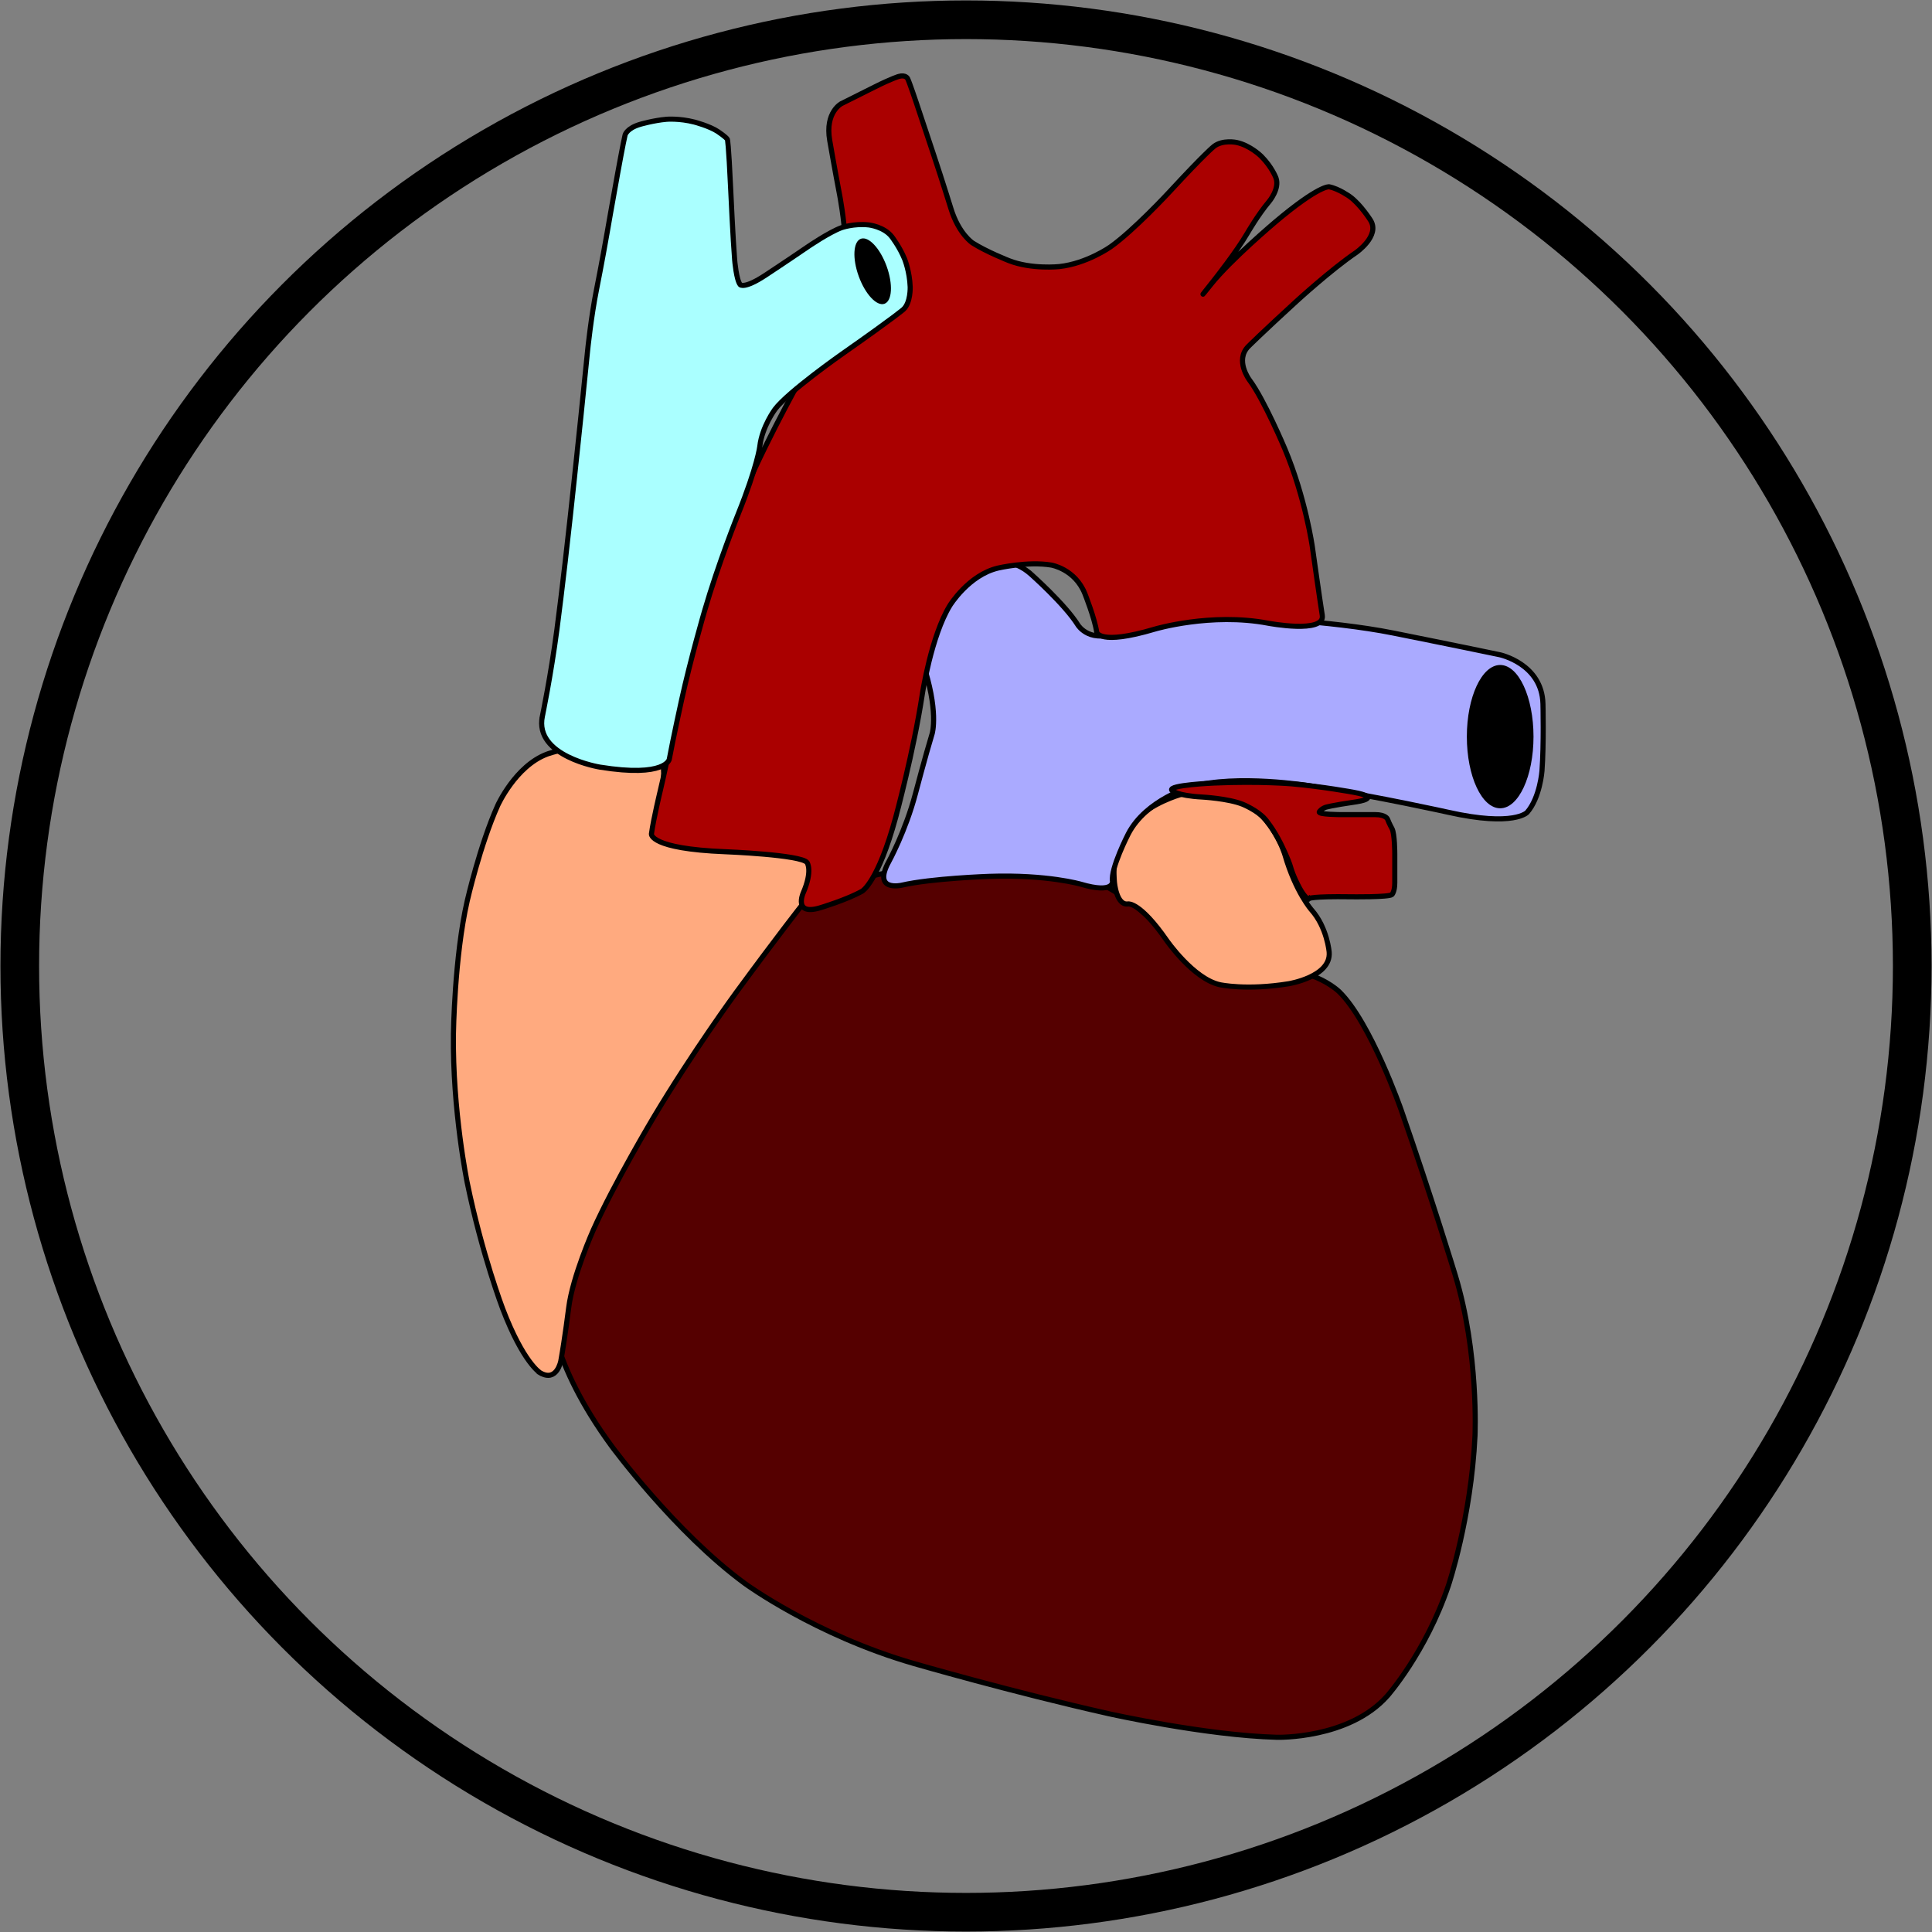 <?xml version="1.0" encoding="UTF-8" standalone="no"?>
<!-- Created with Inkscape (http://www.inkscape.org/) -->

<svg
   xmlns:dc="http://purl.org/dc/elements/1.1/"
   xmlns:cc="http://creativecommons.org/ns#"
   xmlns:rdf="http://www.w3.org/1999/02/22-rdf-syntax-ns#"
   xmlns:svg="http://www.w3.org/2000/svg"
   xmlns="http://www.w3.org/2000/svg"
   xmlns:sodipodi="http://sodipodi.sourceforge.net/DTD/sodipodi-0.dtd"
   xmlns:inkscape="http://www.inkscape.org/namespaces/inkscape"
   width="100mm"
   height="100mm"
   viewBox="0 0 354.331 354.331"
   id="svg4153"
   version="1.1"
   inkscape:version="0.92.4 5da689c313, 2019-01-14"
   sodipodi:docname="UCC.svg">
  <rect x="0" y="0" width="354.331" height="354.331" fill="#808080" stroke="none"/>
  <defs
     id="defs4155" />
  <sodipodi:namedview
     id="base"
     pagecolor="#ffffff"
     bordercolor="#666666"
     borderopacity="1.0"
     inkscape:pageopacity="0.0"
     inkscape:pageshadow="2"
     inkscape:zoom="1.4"
     inkscape:cx="253.21182"
     inkscape:cy="192.31448"
     inkscape:document-units="px"
     inkscape:current-layer="layer1"
     showgrid="false"
     fit-margin-top="0"
     fit-margin-left="0"
     fit-margin-right="0"
     fit-margin-bottom="0"
     inkscape:window-width="1664"
     inkscape:window-height="907"
     inkscape:window-x="48"
     inkscape:window-y="28"
     inkscape:window-maximized="1"
     inkscape:snap-bbox="true"
     inkscape:bbox-paths="true"
     inkscape:bbox-nodes="true"
     inkscape:snap-bbox-edge-midpoints="true"
     inkscape:snap-bbox-midpoints="true"
     inkscape:object-paths="true"
     inkscape:snap-intersection-paths="true"
     inkscape:object-nodes="true"
     inkscape:snap-smooth-nodes="true"
     inkscape:snap-midpoints="true"
     inkscape:snap-object-midpoints="true"
     inkscape:snap-center="true"
     inkscape:snap-text-baseline="true"
     inkscape:snap-page="true"
     inkscape:snap-global="false" />
  <g
     inkscape:label="Ebene 1"
     inkscape:groupmode="layer"
     id="layer1">
    <circle
       r="173.539"
       cy="177.165"
       cx="177.165"
       id="path5412"
       style="opacity:1;fill:none;fill-opacity:1;fill-rule:evenodd;stroke:#000000;stroke-width:7.087;stroke-linecap:round;stroke-linejoin:miter;stroke-miterlimit:4;stroke-dasharray:none;stroke-dashoffset:0;stroke-opacity:1" />
    <path
       d="m 112.252,265.325 c 0,0 11.563,15.718 24.39,25.113 0,0 12.827,9.395 30.894,14.634 0,0 18.067,5.239 35.772,9.214 0,0 17.705,3.975 30.894,4.336 0,0 13.189,0.361 20.235,-7.588 0,0 7.046,-7.949 11.201,-20.235 0,0 4.155,-12.285 4.878,-27.462 0,0 0.723,-15.176 -3.613,-29.449 0,0 -4.336,-14.273 -9.937,-30.352 0,0 -5.601,-16.079 -11.382,-21.68 0,0 -5.781,-5.601 -14.995,-3.433 0,0 -9.214,2.168 -18.067,-8.311 0,0 -8.853,-10.479 -23.125,-11.743 0,0 -14.273,-1.265 -29.81,2.349 0,0 -15.537,3.613 -22.222,9.395 0,0 -6.685,5.781 -14.996,18.609 0,0 -8.311,12.827 -14.815,26.739 0,0 -6.504,13.911 -6.685,24.029 0,0 -0.181,10.117 11.382,25.835"
       id="path56"
       inkscape:connector-curvature="0"
       style="font-style:normal;font-weight:400;font-size:10px;font-family:Cantarell;vector-effect:non-scaling-stroke;fill:#550000;fill-opacity:1;fill-rule:evenodd;stroke:#000000;stroke-width:0.937;stroke-linecap:square;stroke-linejoin:miter;stroke-miterlimit:2;stroke-opacity:1;stroke-dasharray:none" />
    <path
       d="m 99.058,251.769 c 0,0 -3.071,-1.807 -6.865,-11.743 0,0 -3.794,-9.937 -6.504,-23.125 0,0 -2.71,-13.189 -2.529,-27.281 0,0 0.181,-14.092 2.529,-24.39 0,0 2.349,-10.298 5.601,-17.525 0,0 3.252,-7.227 9.033,-9.395 0,0 5.781,-2.168 12.647,-1.265 0,0 6.865,0.903 8.13,1.987 0,0 1.265,1.084 0.181,7.227 0,0 -1.084,6.143 1.445,7.227 0,0 2.529,1.084 14.273,1.987 0,0 11.743,0.903 13.008,3.071 0,0 1.265,2.168 -2.891,7.407 0,0 -4.155,5.239 -12.105,16.079 0,0 -7.949,10.84 -15.176,22.945 0,0 -7.227,12.105 -11.021,20.596 0,0 -3.794,8.491 -4.517,14.273 0,0 -0.723,5.781 -1.445,9.756 0,0 -0.723,3.975 -3.794,2.168"
       id="path64"
       inkscape:connector-curvature="0"
       style="font-style:normal;font-weight:400;font-size:10px;font-family:Cantarell;vector-effect:non-scaling-stroke;fill:#ffaa7f;fill-opacity:1;fill-rule:evenodd;stroke:#000000;stroke-width:0.937;stroke-linecap:square;stroke-linejoin:miter;stroke-miterlimit:2;stroke-opacity:1;stroke-dasharray:none" />
    <path
       d="m 208.364,150.423 c 0,0 -2.529,3.071 -3.433,5.059 0,0 -0.903,1.987 -0.542,6.323 0,0 0.361,4.336 2.529,3.975 0,0 2.168,-0.361 7.046,6.685 0,0 4.878,7.046 9.756,8.13 0,0 4.878,1.084 12.647,-0.181 0,0 7.769,-1.265 7.407,-5.781 0,0 -0.361,-4.517 -3.252,-7.769 0,0 -2.891,-3.252 -4.878,-10.117 0,0 -1.987,-6.865 -7.769,-9.756 0,0 -5.781,-2.891 -11.382,-1.265 0,0 -5.601,1.626 -8.13,4.697"
       id="path72"
       inkscape:connector-curvature="0"
       style="font-style:normal;font-weight:400;font-size:10px;font-family:Cantarell;vector-effect:non-scaling-stroke;fill:#ffaa7f;fill-opacity:1;fill-rule:evenodd;stroke:#000000;stroke-width:0.937;stroke-linecap:square;stroke-linejoin:miter;stroke-miterlimit:2;stroke-opacity:1;stroke-dasharray:none" />
    <path
       d="m 189.034,105.258 c 0,0 6.323,5.601 8.672,9.395 0,0 2.349,3.794 7.949,0.903 0,0 5.601,-2.891 21.861,-2.349 0,0 16.26,0.542 28.003,2.891 0,0 11.743,2.349 19.512,3.975 0,0 7.769,1.626 7.949,9.033 0,0 0.181,7.407 -0.181,12.285 0,0 -0.361,4.878 -2.71,7.588 0,0 -2.349,2.71 -14.453,0 0,0 -12.105,-2.71 -25.474,-4.878 0,0 -13.369,-2.168 -21.68,0.181 0,0 -8.311,2.349 -11.563,8.672 0,0 -3.252,6.323 -2.891,8.672 0,0 0.361,2.349 -5.781,0.542 0,0 -6.143,-1.807 -16.802,-1.445 0,0 -10.659,0.361 -16.079,1.626 0,0 -5.42,1.265 -2.349,-4.336 0,0 3.071,-5.601 4.878,-12.466 0,0 1.807,-6.865 3.071,-11.021 0,0 1.265,-4.155 -1.807,-13.189 0,0 -3.071,-9.033 5.239,-15.357 0,0 8.311,-6.323 14.634,-0.723"
       id="path80"
       inkscape:connector-curvature="0"
       style="font-style:normal;font-weight:400;font-size:10px;font-family:Cantarell;vector-effect:non-scaling-stroke;fill:#aaaaff;fill-opacity:1;fill-rule:evenodd;stroke:#000000;stroke-width:0.937;stroke-linecap:square;stroke-linejoin:miter;stroke-miterlimit:2;stroke-opacity:1;stroke-dasharray:none" />
    <path
       d="m 164.276,149.886 c 0,0 3.252,-11.924 4.878,-22.583 0,0 1.626,-10.659 5.059,-16.26 0,0 3.433,-5.601 8.853,-6.865 0,0 5.42,-1.265 9.756,-0.542 0,0 4.336,0.723 6.143,5.239 0,0 1.807,4.517 2.168,7.046 0,0 0.361,2.529 10.659,-0.542 0,0 10.298,-3.071 20.777,-1.084 0,0 10.479,1.987 9.937,-1.445 0,0 -0.542,-3.433 -1.807,-12.466 0,0 -1.265,-9.033 -5.059,-18.067 0,0 -3.794,-9.033 -6.504,-12.647 0,0 -2.71,-3.613 -0.181,-6.143 0,0 2.529,-2.529 8.853,-8.311 0,0 6.323,-5.781 10.84,-8.853 0,0 4.517,-3.071 2.71,-5.962 0,0 -1.807,-2.891 -3.794,-4.336 0,0 -1.987,-1.445 -3.794,-1.807 0,0 -1.807,-0.361 -9.937,6.504 0,0 -8.13,6.865 -11.743,11.382 0,0 -3.613,4.517 0.542,-0.723 0,0 4.155,-5.239 6.143,-8.672 0,0 1.987,-3.433 3.975,-5.781 0,0 1.987,-2.349 1.265,-4.336 0,0 -0.723,-1.987 -2.71,-3.975 0,0 -1.987,-1.987 -4.516,-2.529 0,0 -2.529,-0.542 -4.155,0.723 0,0 -1.626,1.265 -8.13,8.311 0,0 -6.504,7.046 -10.84,10.117 0,0 -4.336,3.071 -9.395,3.613 0,0 -5.059,0.542 -9.214,-1.084 0,0 -4.155,-1.626 -6.685,-3.252 0,0 -2.529,-1.626 -3.975,-6.323 0,0 -1.445,-4.697 -3.252,-10.117 0,0 -1.807,-5.42 -3.071,-9.214 0,0 -1.265,-3.794 -1.626,-4.517 0,0 -0.361,-0.723 -1.626,-0.361 0,0 -1.265,0.361 -4.336,1.897 0,0 -3.071,1.536 -6.143,3.071 0,0 -3.071,1.536 -2.168,6.775 0,0 0.903,5.239 1.807,9.936 0,0 0.903,4.697 0.994,8.311 0,0 0.09,3.613 0.181,7.227 0,0 0.09,3.613 -5.872,13.911 0,0 -5.962,10.298 -10.84,20.777 0,0 -4.878,10.479 -8.13,20.054 0,0 -3.252,9.575 -5.601,21.68 0,0 -2.349,12.105 -3.613,17.344 0,0 -1.265,5.239 -1.626,7.949 0,0 -0.361,2.71 13.55,3.252 0,0 13.911,0.542 14.995,1.987 0,0 1.084,1.445 -0.723,5.601 0,0 -1.807,4.155 3.071,2.71 0,0 4.878,-1.445 7.769,-3.071 0,0 2.891,-1.626 6.143,-13.55"
       id="path96"
       inkscape:connector-curvature="0"
       style="font-style:normal;font-weight:400;font-size:10px;font-family:Cantarell;vector-effect:non-scaling-stroke;fill:#aa0000;fill-opacity:1;fill-rule:evenodd;stroke:#000000;stroke-width:0.937;stroke-linecap:square;stroke-linejoin:miter;stroke-miterlimit:2;stroke-opacity:1;stroke-dasharray:none" />
    <path
       d="m 240.118,164.779 c 0,0 0.513,-0.41 7.586,-0.308 0,0 7.074,0.103 7.586,-0.41 0,0 0.513,-0.513 0.513,-2.153 0,0 0,-1.64 0,-5.331 0,0 0,-3.691 -0.513,-4.613 0,0 -0.513,-0.923 -0.82,-1.743 0,0 -0.308,-0.82 -2.255,-0.82 0,0 -1.948,0 -6.253,0 0,0 -4.306,0 -3.998,-0.513 0,0 0.308,-0.513 1.128,-0.82 0,0 0.82,-0.308 5.741,-1.025 0,0 4.921,-0.718 -0.615,-1.743 0,0 -5.536,-1.025 -11.277,-1.538 0,0 -5.741,-0.513 -14.28,-0.151 0,0 -8.539,0.361 -7.743,1.338 0,0 0.796,0.976 5.566,1.23 0,0 4.77,0.254 7.436,1.328 0,0 2.665,1.074 4.101,2.714 0,0 1.435,1.64 2.87,4.511 0,0 1.435,2.87 1.845,4.408 0,0 0.41,1.538 1.64,3.793 0,0 1.23,2.255 1.743,1.845"
       id="path104"
       inkscape:connector-curvature="0"
       style="font-style:normal;font-weight:400;font-size:10px;font-family:Cantarell;vector-effect:non-scaling-stroke;fill:#aa0000;fill-opacity:1;fill-rule:evenodd;stroke:#000000;stroke-width:0.937;stroke-linecap:square;stroke-linejoin:miter;stroke-miterlimit:2;stroke-opacity:1;stroke-dasharray:none" />
    <path
       d="m 99.473,131.364 c 0,0 1.538,-7.381 2.665,-15.89 0,0 1.128,-8.509 2.46,-20.811 0,0 1.333,-12.302 1.948,-18.35 0,0 0.615,-6.048 1.23,-12.097 0,0 0.615,-6.048 1.64,-11.174 0,0 1.025,-5.126 1.948,-10.457 0,0 0.923,-5.331 1.948,-10.969 0,0 1.025,-5.638 1.333,-6.869 0,0 0.308,-1.23 2.768,-1.948 0,0 2.46,-0.718 4.818,-0.923 0,0 2.358,-0.205 5.126,0.513 0,0 2.768,0.718 4.306,1.743 0,0 1.538,1.025 1.743,1.435 0,0 0.205,0.41 0.615,9.432 0,0 0.41,9.021 0.718,12.712 0,0 0.308,3.691 1.025,4.511 0,0 0.718,0.82 4.613,-1.743 0,0 3.896,-2.563 7.791,-5.228 0,0 3.896,-2.665 6.151,-3.486 0,0 2.255,-0.82 5.023,-0.513 0,0 2.768,0.307 4.203,2.153 0,0 1.435,1.845 2.358,4.101 0,0 0.923,2.255 1.025,5.126 0,0 0.102,2.87 -1.23,4.101 0,0 -1.333,1.23 -11.277,8.201 0,0 -9.944,6.971 -12.302,10.149 0,0 -2.358,3.178 -2.768,6.766 0,0 -0.41,3.588 -3.998,12.507 0,0 -3.588,8.919 -6.151,17.735 0,0 -2.563,8.816 -4.203,16.3 0,0 -1.64,7.484 -2.255,10.867 0,0 -0.615,3.383 -12.712,1.435 0,0 -12.097,-1.948 -10.559,-9.329"
       id="path112"
       inkscape:connector-curvature="0"
       style="font-style:normal;font-weight:400;font-size:10px;font-family:Cantarell;vector-effect:non-scaling-stroke;fill:#aaffff;fill-opacity:1;fill-rule:evenodd;stroke:#000000;stroke-width:0.937;stroke-linecap:square;stroke-linejoin:miter;stroke-miterlimit:2;stroke-opacity:1;stroke-dasharray:none" />
    <path
       d="m 281.247,135.1 c 0,7.257 -2.737,13.141 -6.113,13.141 -3.376,0 -6.113,-5.883 -6.113,-13.141 0,-7.257 2.737,-13.141 6.113,-13.141 3.376,0 6.113,5.883 6.113,13.141"
       id="path120"
       inkscape:connector-curvature="0"
       style="font-style:normal;font-weight:400;font-size:10px;font-family:Cantarell;vector-effect:non-scaling-stroke;fill:#000000;fill-opacity:1;fill-rule:evenodd;stroke:none;stroke-width:0.937;stroke-linecap:square;stroke-linejoin:miter;stroke-miterlimit:2;stroke-opacity:1;stroke-dasharray:none" />
    <path
       d="m 162.604,48.821 c 1.198,3.291 1.026,6.375 -0.385,6.889 -1.41,0.513 -3.525,-1.738 -4.723,-5.03 -1.198,-3.291 -1.026,-6.375 0.385,-6.889 1.41,-0.513 3.525,1.738 4.723,5.03"
       id="path128"
       inkscape:connector-curvature="0"
       style="font-style:normal;font-weight:400;font-size:10px;font-family:Cantarell;vector-effect:non-scaling-stroke;fill:#000000;fill-opacity:1;fill-rule:evenodd;stroke:none;stroke-width:0.937;stroke-linecap:square;stroke-linejoin:miter;stroke-miterlimit:2;stroke-opacity:1;stroke-dasharray:none" />
  </g>
</svg>
